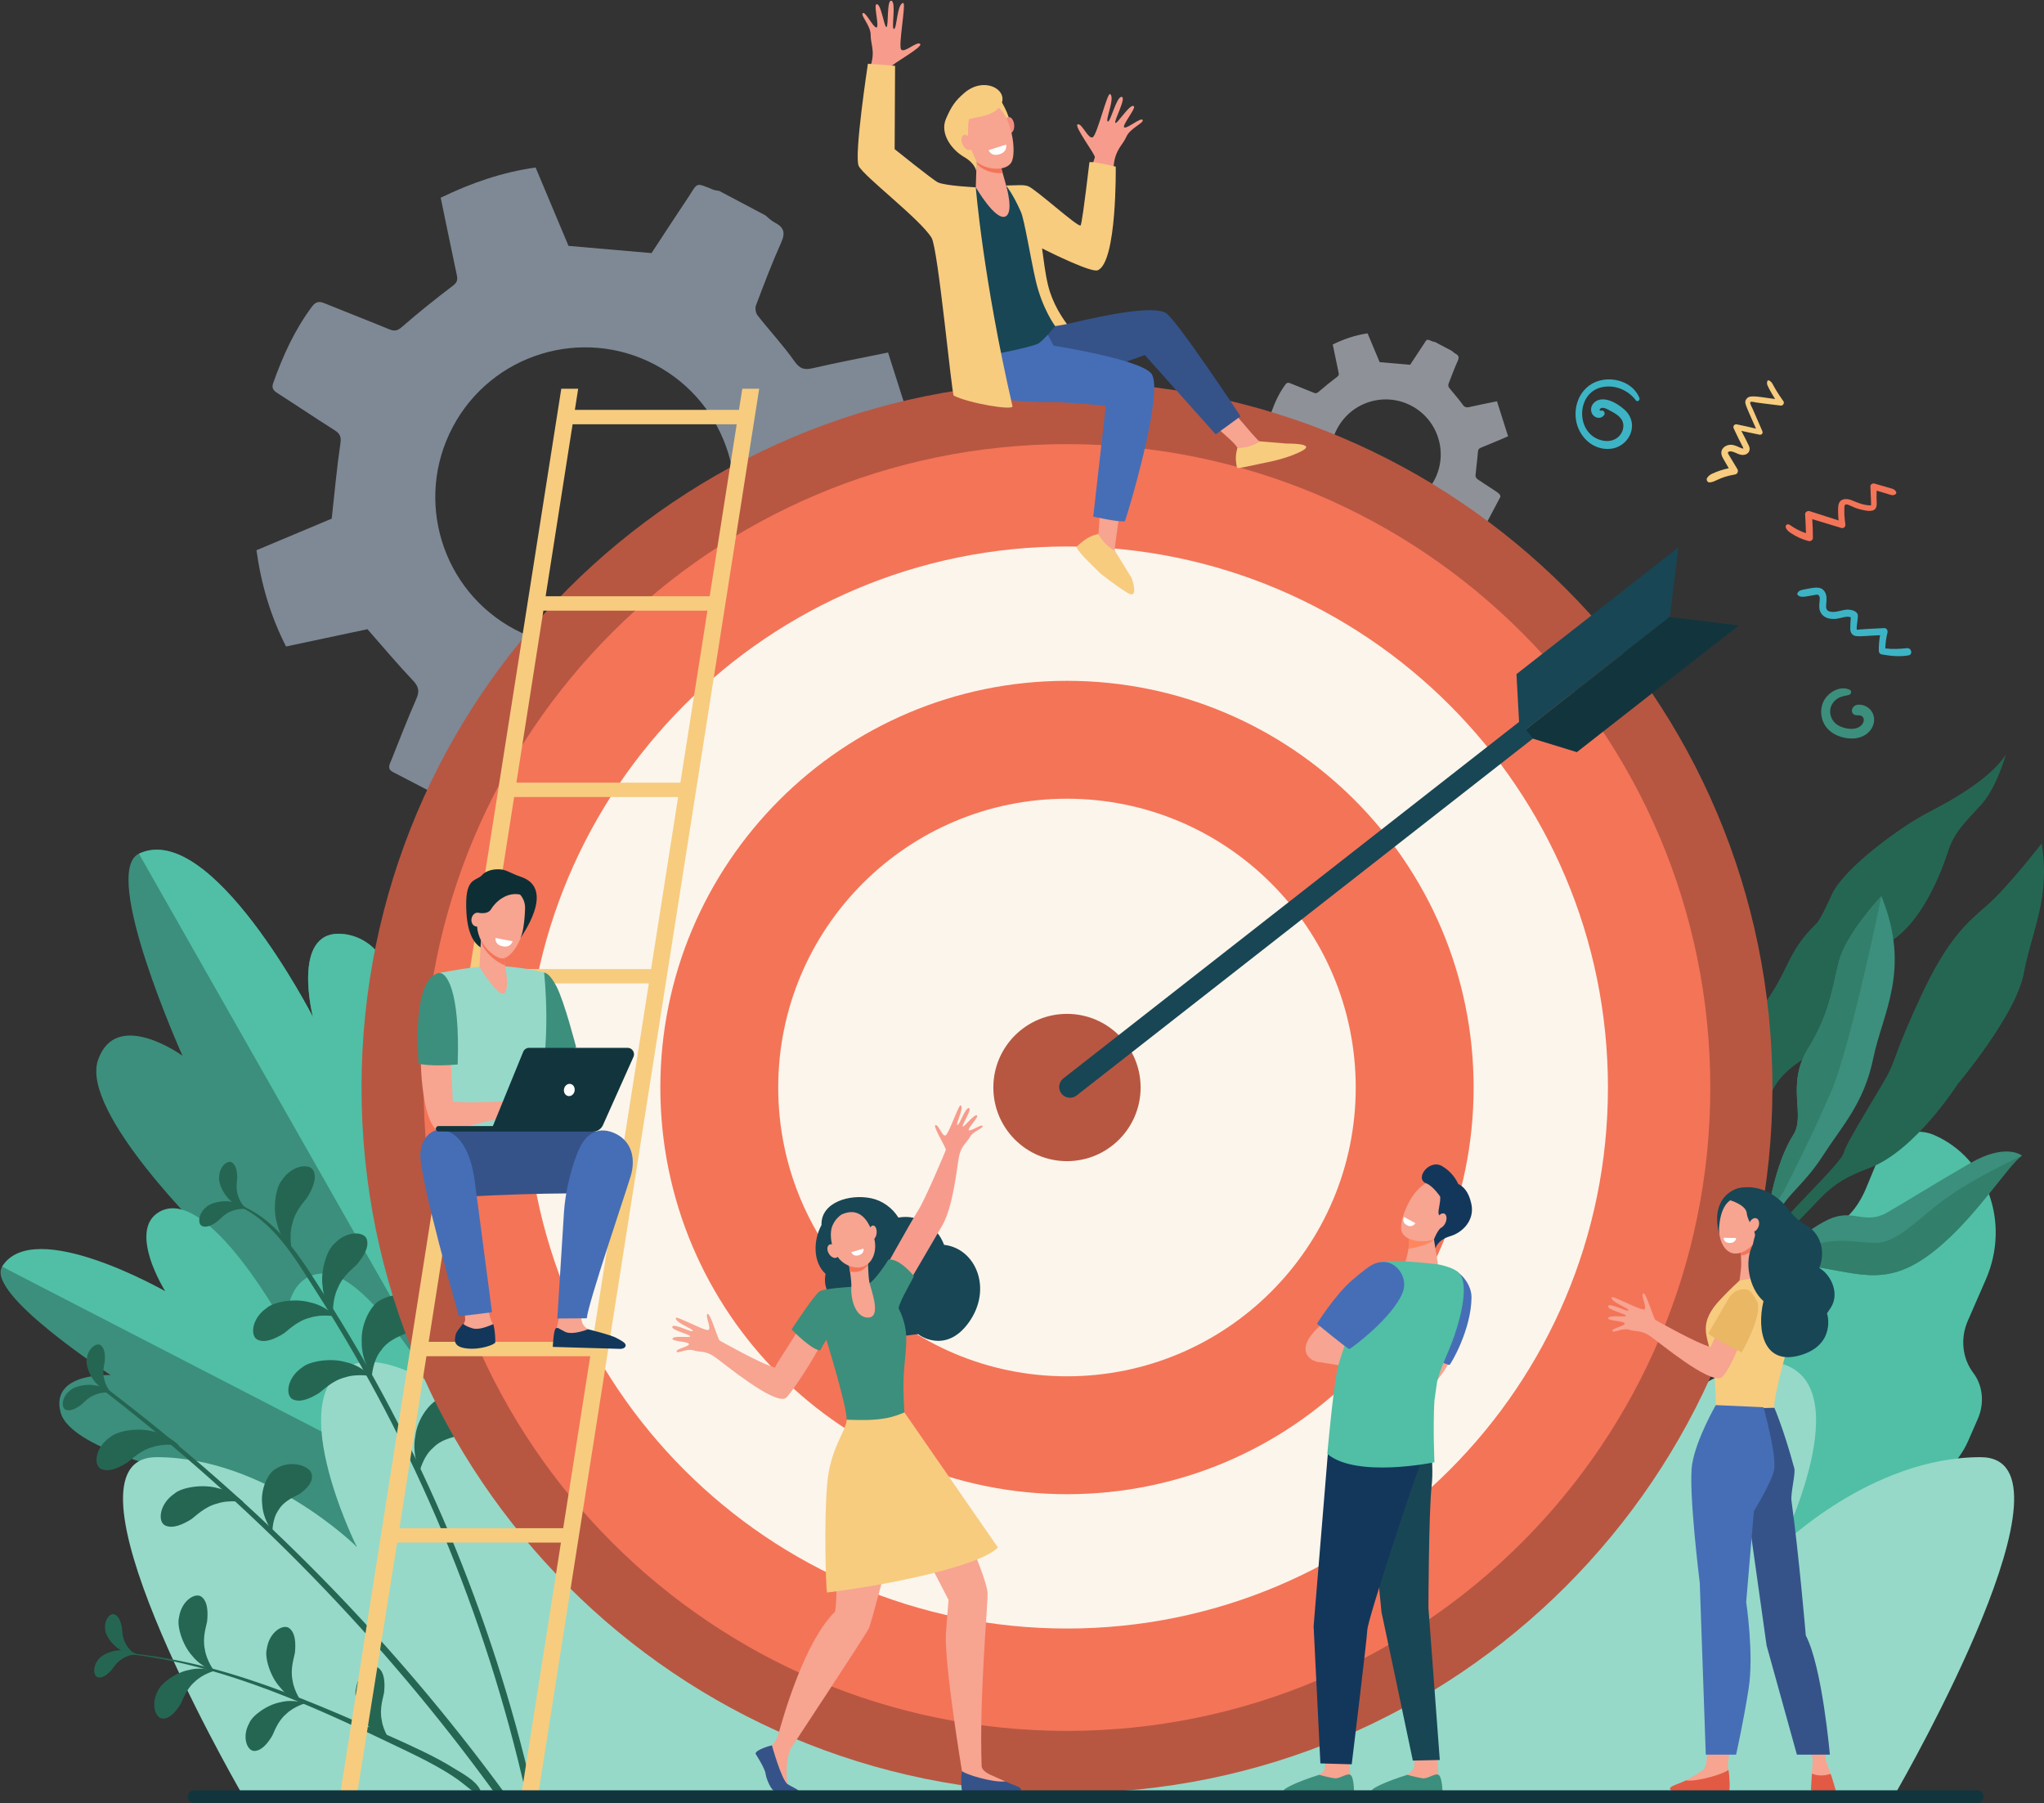 <?xml version="1.0" encoding="UTF-8"?>
<svg width="2027px" height="1788px" viewBox="0 0 2027 1788" version="1.1" xmlns="http://www.w3.org/2000/svg" xmlns:xlink="http://www.w3.org/1999/xlink">
    <rect x="0" y="0" width="2027" height="1788" fill="#333333" stroke="none"/>
    <title>goals</title>
    <g id="code-of-conduct" stroke="none" stroke-width="1" fill="none" fill-rule="evenodd">
        <g id="goals">
            <path d="M711.53,562.441 C673.165,634.955 583.28,662.637 510.767,624.272 C438.254,585.906 410.571,496.022 448.937,423.509 C487.302,350.996 577.187,323.313 649.699,361.678 L649.7,361.678 C722.213,400.043 749.896,489.928 711.53,562.441 Z M873.248,589.703 C858.079,579.613 842.548,570.055 827.59,559.668 C824.858,557.772 822.425,552.884 822.707,549.623 C824.523,528.599 827.549,507.677 829.222,486.645 C829.709,480.524 831.073,477.31 836.929,474.975 C857.548,466.753 877.946,457.975 898.418,449.384 C901.738,447.991 905.01,446.481 910.73,443.95 C900.717,412.509 890.813,381.419 880.662,349.548 C854.27,354.971 830.198,359.512 806.354,365.035 C797.946,366.982 793.35,366.037 787.877,358.266 C776.693,342.386 763.3,328.075 751.269,312.763 C749.424,310.415 748.607,305.657 749.651,302.898 C757.625,281.835 765.577,260.721 774.811,240.196 C779.243,230.347 776.965,225.079 768.134,220.57 C764.74,218.837 761.971,215.879 758.917,213.479 C743.678,205.416 728.438,197.353 713.198,189.29 C711.287,188.923 709.256,188.854 707.483,188.144 C688.904,180.689 692.476,180.819 682.058,196.354 C669.365,215.282 656.991,234.423 646.129,250.959 C617.729,248.497 591.187,246.195 563.774,243.819 C553.236,218.717 542.224,192.486 531.14,166.085 C497.74,170.807 467.086,181.538 437.04,196.04 C442.425,221.99 447.611,247.305 452.983,272.58 C453.947,277.116 453.688,279.867 449.258,283.227 C431.917,296.378 414.887,309.996 398.494,324.304 C393.768,328.428 390.711,328.468 385.591,326.355 C364.455,317.634 343.117,309.404 321.943,300.769 C316.684,298.623 313.289,298.807 309.438,303.962 C292.169,327.091 280.461,352.914 270.897,379.906 C269.004,385.248 271.584,387.54 275.627,390.129 C294.331,402.107 312.744,414.54 331.528,426.388 C336.941,429.802 338.606,432.761 337.577,439.732 C334.017,463.819 331.86,488.112 328.953,514.277 C306.136,523.856 280.245,534.725 254.362,545.591 C259.034,579.627 268.379,611.098 283.674,641.055 C311.96,635.043 339.479,629.194 364.404,623.897 C380.091,641.736 394.243,658.696 409.438,674.666 C415.179,680.7 416.222,685.273 412.938,692.8 C404.191,712.845 396.225,733.234 388.152,753.567 C386.557,757.585 383.394,762.272 389.672,765.533 C415.209,778.796 440.732,792.087 466.274,805.343 C471.703,808.16 475.104,806.317 478.344,801.2 C490.398,782.159 503.291,763.639 515.017,744.404 C519.541,736.983 524.459,736.667 532.135,737.647 C551.093,740.068 570.201,742.119 589.279,742.425 C597.502,742.558 600.529,744.68 603.354,751.973 C612.428,775.406 622.424,798.482 631.862,821.211 C652.239,821.068 707.628,803.304 727.548,790.738 C722.142,765.767 716.936,740.457 711.026,715.313 C709.547,709.023 711.399,706.303 716.193,702.479 C731.66,690.142 746.253,676.714 761.599,664.216 C764.18,662.114 769.444,660.929 772.414,662.068 C791.284,669.309 809.904,677.21 828.516,685.108 C838.921,689.524 843.104,691.345 847.068,688.649 L889.99,607.524 C890.049,600.942 885.52,597.867 873.248,589.703 L873.248,589.703 Z" id="Fill-3" fill="#CAE1F9" opacity="0.5"></path>
            <path d="M1393.18,571.061 C1389.71,562.717 1386.04,554.246 1382.71,545.644 C1381.67,542.967 1380.56,542.188 1377.54,542.139 C1370.54,542.028 1363.53,541.274 1356.57,540.386 C1355.88,540.298 1355.25,540.238 1354.67,540.238 C1352.88,540.238 1351.54,540.808 1350.28,542.866 C1345.98,549.927 1341.25,556.725 1336.82,563.715 C1336.01,564.998 1335.17,565.72 1334.08,565.72 C1333.58,565.72 1333.02,565.564 1332.39,565.236 C1323.01,560.37 1313.65,555.491 1304.27,550.622 C1301.97,549.425 1303.13,547.705 1303.71,546.229 C1306.68,538.766 1309.6,531.281 1312.81,523.923 C1314.02,521.16 1313.63,519.481 1311.53,517.266 C1305.95,511.404 1300.75,505.178 1294.99,498.629 C1285.85,500.574 1275.74,502.721 1265.36,504.928 C1259.75,493.931 1256.32,482.378 1254.6,469.884 C1264.1,465.896 1273.61,461.906 1281.98,458.39 C1283.05,448.784 1283.84,439.867 1285.15,431.025 C1285.53,428.466 1284.91,427.38 1282.93,426.126 C1276.03,421.777 1269.27,417.214 1262.41,412.816 C1260.92,411.866 1259.98,411.025 1260.67,409.064 C1264.18,399.155 1268.48,389.676 1274.82,381.185 C1275.7,380.01 1276.51,379.539 1277.46,379.539 C1278.04,379.539 1278.68,379.715 1279.41,380.013 C1287.18,383.183 1295.01,386.204 1302.77,389.406 C1303.55,389.727 1304.2,389.913 1304.81,389.913 C1305.69,389.913 1306.49,389.54 1307.51,388.653 C1313.53,383.401 1319.78,378.402 1326.14,373.574 C1327.77,372.341 1327.86,371.331 1327.51,369.665 C1325.54,360.388 1323.64,351.095 1321.66,341.569 C1332.69,336.246 1343.94,332.307 1356.2,330.573 C1360.27,340.265 1364.31,349.893 1368.18,359.108 C1378.24,359.98 1387.99,360.825 1398.41,361.729 C1402.4,355.659 1406.94,348.632 1411.6,341.684 C1413.87,338.299 1414.33,336.906 1415.76,336.906 C1416.74,336.906 1418.16,337.559 1420.93,338.67 C1421.59,338.931 1422.33,338.957 1423.03,339.091 C1428.63,342.051 1434.22,345.011 1439.82,347.971 C1440.94,348.851 1441.95,349.937 1443.2,350.574 C1446.44,352.229 1447.28,354.162 1445.65,357.779 C1442.26,365.312 1439.34,373.063 1436.41,380.795 C1436.03,381.808 1436.33,383.555 1437.01,384.417 C1441.42,390.037 1446.34,395.291 1450.45,401.12 C1451.89,403.167 1453.16,403.924 1454.91,403.923 C1455.6,403.923 1456.36,403.806 1457.23,403.605 C1465.98,401.578 1474.82,399.91 1484.51,397.919 C1488.23,409.619 1491.87,421.032 1495.54,432.574 C1493.44,433.502 1492.24,434.057 1491.02,434.568 C1483.51,437.722 1476.02,440.944 1468.45,443.962 C1466.3,444.819 1465.8,445.999 1465.62,448.246 C1465.01,455.967 1463.9,463.647 1463.23,471.365 C1463.13,472.561 1464.02,474.356 1465.02,475.052 C1470.52,478.865 1476.22,482.373 1481.78,486.077 C1486.29,489.074 1487.95,490.203 1487.93,492.619 L1472.17,522.399 C1471.71,522.716 1471.23,522.863 1470.68,522.863 C1469.5,522.863 1467.96,522.201 1465.36,521.1 C1458.53,518.2 1451.7,515.299 1444.77,512.641 C1444.48,512.53 1444.13,512.479 1443.75,512.479 C1442.72,512.479 1441.49,512.864 1440.8,513.43 C1435.17,518.017 1429.81,522.947 1424.13,527.476 C1422.37,528.879 1421.69,529.878 1422.24,532.187 C1424.4,541.417 1426.32,550.708 1428.3,559.875 C1420.99,564.487 1400.66,571.008 1393.18,571.061 M1374.27,396.032 C1354.72,396.032 1335.81,406.582 1326.03,425.069 L1326.03,425.07 C1311.94,451.688 1322.1,484.684 1348.72,498.767 C1356.85,503.069 1365.58,505.108 1374.18,505.108 C1393.73,505.108 1412.64,494.559 1422.42,476.07 C1436.5,449.451 1426.34,416.456 1399.72,402.373 C1391.59,398.071 1382.87,396.032 1374.27,396.032" id="Fill-4" fill="#EBF3FE" opacity="0.5"></path>
            <path d="M517.376,1518.06 C517.376,1518.06 232.437,1377.57 183.434,1304.29 C134.432,1231.01 206.465,1226.86 206.465,1226.86 C206.465,1226.86 79.31,1103.2 97.199,1051.13 C115.089,999.07 180.959,1046.82 180.959,1046.82 C180.959,1046.82 99.198,864.817 137.749,846.521 C209.555,812.442 310.288,1008.27 310.288,1008.27 C310.288,1008.27 288.64,923.2 338.086,925.96 C412.656,930.13 409.575,1122.56 409.575,1122.56 C409.575,1122.56 417.997,1048.78 462.942,1072.75 C543.583,1115.75 517.376,1518.06 517.376,1518.06" id="Fill-5" fill="#3C8F7C"></path>
            <path d="M479.167,1042.98 C444.071,1023.51 409.115,1080.43 409.115,1080.43 C409.115,1080.43 412.656,930.13 338.086,925.96 C288.64,923.2 310.288,1008.27 310.288,1008.27 C310.288,1008.27 209.555,812.442 137.749,846.521 L517.704,1514.94 C520.388,1468.26 548.694,1081.56 479.167,1042.98" id="Fill-6" fill="#50BFA5"></path>
            <path d="M510.012,1519.8 C510.012,1519.8 276.97,1548.75 216.63,1522.95 C156.291,1497.16 199.533,1465.3 199.533,1465.3 C199.533,1465.3 69.97,1439.83 59.974,1400.09 C49.978,1360.35 109.746,1363.52 109.746,1363.52 C109.746,1363.52 -14.488,1283.07 2.123,1255.99 C33.063,1205.56 175.465,1286.77 175.465,1286.77 C175.465,1286.77 127.396,1242.5 159.36,1224.14 C207.566,1196.44 283.838,1317.71 283.838,1317.71 C283.838,1317.71 279.101,1287.82 316.873,1284.51 C384.646,1278.56 510.012,1519.8 510.012,1519.8" id="Fill-7" fill="#3C8F7C"></path>
            <path d="M318.402,1262.79 C280.63,1266.1 283.838,1317.71 283.838,1317.71 C283.838,1317.71 206.188,1173.95 157.981,1201.65 C126.017,1220.02 163.834,1280.35 163.834,1280.35 C163.834,1280.35 33.063,1205.56 2.123,1255.99 L510.72,1518.51 C493.427,1488.31 381.707,1257.23 318.402,1262.79" id="Fill-8" fill="#50BFA5"></path>
            <path d="M1850.04,1179.46 L1862.56,1149.21 C1872.27,1126.96 1897.12,1116.34 1918.07,1125.48 C1970.85,1148.52 1993.79,1212.65 1969.32,1268.71 L1951.43,1309.71 C1943.59,1327.66 1946.32,1347.42 1956.89,1361.35 C1966.49,1374 1968.06,1391.59 1961.4,1406.84 L1951.96,1428.45 C1941.75,1451.85 1921.88,1469.17 1898.31,1476.32 C1884.53,1480.5 1872.35,1490.84 1865.92,1505.59 L1852.56,1536.19 C1837.79,1570.02 1800.01,1586.17 1768.16,1572.27 L1749.99,1564.34 C1718.15,1550.44 1704.3,1511.75 1719.07,1477.92 C1742.95,1437.47 1741.05,1407.28 1732.58,1386.8 C1720.14,1356.7 1720.29,1322.06 1733.75,1291.22 L1735.63,1286.9 C1749.84,1254.35 1777.27,1230.06 1809.94,1219.65 C1824.37,1215.06 1839.4,1203.84 1850.04,1179.46" id="Fill-9" fill="#50BFA5"></path>
            <path d="M1025.48,1777.02 C991.66,1733.17 806.167,1498.21 685.221,1459.06 C551.718,1415.84 677.544,1587.49 677.544,1587.49 C677.544,1587.49 440.713,1328.52 353.804,1351.87 C274.137,1373.27 353.804,1533.79 353.804,1533.79 C353.804,1533.79 264.076,1444.9 155.263,1444.9 C49.362,1444.9 229.249,1760.15 238.954,1777.02 L1025.48,1777.02" id="Fill-10" fill="#96D9C9"></path>
            <path d="M2024.63,836.397 C2024.63,836.397 1990.49,880.476 1970.38,897.775 C1950.28,915.07 1931.12,931.63 1905.49,986.66 C1879.86,1041.69 1880.6,1047.99 1873.79,1062.16 C1866.98,1076.33 1831.22,1131.83 1828.52,1142.9 C1825.81,1153.98 1767.42,1207.02 1749.35,1234 C1731.28,1260.98 1701.63,1298.63 1697.74,1320.4 L1703.02,1320.29 C1703.02,1320.29 1718.74,1271.07 1765.07,1228.41 C1811.39,1185.75 1808.68,1175.02 1853.96,1158.1 C1899.23,1141.18 1941.29,1075.13 1941.29,1075.13 C1941.29,1075.13 1999.36,1006.26 2006.95,965.21 C2014.54,924.15 2033.65,889.98 2024.63,836.397" id="Fill-11" fill="#256653"></path>
            <path d="M1989.19,748.151 C1989.19,748.151 1980.34,780.261 1965.4,797.087 C1950.47,813.914 1938.74,823.516 1931.99,843.909 C1925.25,864.303 1906.19,916.49 1870.94,935.94 C1835.68,955.38 1813.68,1033.09 1785.96,1051.7 C1758.24,1070.31 1751.37,1086.72 1745.98,1128.44 C1740.6,1170.16 1741.39,1229.89 1692.04,1296.15 L1689.03,1276.12 C1689.03,1276.12 1726.17,1220.8 1728.86,1183.98 C1731.54,1147.16 1724.62,1088.97 1737.71,1064.88 C1750.8,1040.79 1725.56,1029.62 1750.51,994.38 C1775.47,959.14 1772.08,944.09 1801.56,915.46 C1801.56,915.46 1804.15,914.4 1816.46,887.242 C1828.78,860.082 1886.81,818.545 1912.09,805.646 C1937.38,792.748 1974.5,771.283 1989.19,748.151" id="Fill-12" fill="#256653"></path>
            <path d="M1865.74,888.628 C1865.74,888.628 1830.34,926.09 1823.49,953.91 C1816.64,981.73 1814.38,1005.13 1792.69,1040.37 C1770.99,1075.6 1790.8,1105.67 1778.56,1125.06 C1766.33,1144.46 1759.95,1169.3 1755.77,1188.3 C1751.59,1207.29 1707.78,1263.18 1695.95,1293.89 C1684.13,1324.6 1689.79,1326.02 1689.79,1326.02 C1689.79,1326.02 1704.38,1285.24 1714.32,1272.95 C1724.27,1260.66 1755.83,1217.64 1764.9,1200.26 C1773.98,1182.89 1789.69,1174.04 1808.14,1145.33 C1826.59,1116.63 1848.6,1093.95 1857.71,1049.25 C1866.83,1004.55 1895.61,961.83 1865.74,888.628" id="Fill-13" fill="#3C8F7C"></path>
            <path d="M1713.37,1300.85 C1713.37,1300.85 1737.98,1248.57 1789.05,1254.66 C1840.12,1260.74 1867.08,1277.39 1911.6,1245.37 C1956.13,1213.35 1991.39,1154.32 2005.19,1145.95 C2005.19,1145.95 1989.63,1132.74 1953.85,1153.38 C1918.08,1174.02 1892.6,1190.06 1871.87,1202.1 C1851.13,1214.14 1839.75,1200.49 1819.33,1206.86 C1802.23,1212.2 1776.82,1233.21 1765.14,1244.6 C1761.35,1248.3 1757.12,1251.52 1752.51,1254.13 C1748.32,1256.52 1743.3,1259.46 1740,1261.72 C1733.39,1266.24 1709.48,1300.15 1709.48,1300.15 L1713.37,1300.85" id="Fill-14" fill="#3C8F7C"></path>
            <path d="M1698.08,1287.06 C1698.08,1287.06 1731.28,1223.85 1727.18,1188.19 C1723.08,1152.53 1691.95,1119.6 1698.24,1099.26 C1704.53,1078.92 1741.15,1028.51 1731.57,982.41 C1731.57,982.41 1715.62,1017.84 1706.48,1024.42 C1697.34,1031 1640.04,1052.78 1638.6,1098.81 C1637.15,1144.83 1682.93,1166.32 1691.79,1182.03 C1700.64,1197.73 1716.66,1201.44 1714.76,1210.08 C1712.86,1218.71 1708.7,1250.74 1696.2,1280.4 L1698.08,1287.06" id="Fill-15" fill="#3C8F7C"></path>
            <path d="M1727.74,1246.49 L1768.91,1181.21 C1768.91,1181.21 1796.67,1127.46 1816.14,1081.78 C1835.62,1036.1 1865.74,888.628 1865.74,888.628 C1865.74,888.628 1830.34,926.09 1823.49,953.91 C1816.64,981.73 1814.38,1005.13 1792.69,1040.37 C1770.99,1075.6 1790.8,1105.67 1778.56,1125.06 C1766.33,1144.46 1759.95,1169.3 1755.77,1188.3 C1751.59,1207.29 1707.78,1263.18 1695.95,1293.89 C1689.47,1310.71 1688.25,1318.73 1688.46,1322.56 C1690.96,1293.88 1727.74,1246.49 1727.74,1246.49" id="Fill-16" fill="#327F6B"></path>
            <path d="M1859.01,1232.43 C1836,1231.7 1816.68,1225.63 1786.06,1238.99 C1755.43,1252.35 1735.25,1269.54 1735.25,1269.54 C1735.25,1269.54 1718.64,1287.78 1711.21,1297.71 C1710.12,1299.24 1709.48,1300.15 1709.48,1300.15 L1713.37,1300.85 C1713.37,1300.85 1737.98,1248.57 1789.05,1254.66 C1840.12,1260.74 1867.08,1277.39 1911.6,1245.37 C1956.13,1213.35 1991.39,1154.32 2005.19,1145.95 C2005.19,1145.95 1961,1166.35 1931.89,1186.74 C1902.78,1207.12 1882.03,1233.15 1859.01,1232.43" id="Fill-17" fill="#327F6B"></path>
            <path d="M1706.48,1024.42 C1697.34,1031 1640.04,1052.78 1638.6,1098.81 C1637.15,1144.83 1682.93,1166.32 1691.79,1182.03 C1700.64,1197.73 1716.66,1201.44 1714.76,1210.08 C1712.86,1218.71 1708.7,1250.74 1696.2,1280.4 L1697.02,1283.31 C1702.42,1271.85 1710.3,1254.33 1714.72,1240.67 C1721.9,1218.47 1720.41,1208.25 1717.4,1188.21 C1714.39,1168.18 1677.86,1120.31 1671.09,1098.03 C1664.33,1075.75 1705.14,1050.64 1716.19,1036.5 C1727.24,1022.36 1731.57,982.41 1731.57,982.41 C1731.57,982.41 1715.62,1017.84 1706.48,1024.42" id="Fill-18" fill="#327F6B"></path>
            <path d="M1093.89,1777.02 C1127.71,1733.17 1313.2,1498.21 1434.15,1459.06 C1567.65,1415.84 1441.82,1587.49 1441.82,1587.49 C1441.82,1587.49 1678.66,1328.52 1765.56,1351.87 C1845.23,1373.27 1765.56,1533.79 1765.56,1533.79 C1765.56,1533.79 1855.29,1444.9 1964.11,1444.9 C2070.01,1444.9 1890.12,1760.15 1880.42,1777.02 L1093.89,1777.02" id="Fill-19" fill="#96D9C9"></path>
            <path d="M498.754,1775.68 C390.625,1628.64 259.168,1492.73 102.857,1374.55 C101.297,1373.37 99.191,1376.09 100.762,1377.29 C249.011,1491.25 380.168,1625.82 490.533,1777.88 L498.754,1775.68" id="Fill-20" fill="#256653"></path>
            <path d="M190.086,1506.18 C193.699,1503.62 203.063,1493.89 215.559,1490.85 C227.39,1486.85 242.353,1489.53 241.836,1489.86 C242.147,1490.57 231.981,1479.01 216.108,1475.66 C200.86,1471.2 179.904,1474.94 173.056,1480.99 C157.514,1491.51 156.27,1509.38 163.973,1512.69 C171.627,1516.22 181.853,1511.35 190.086,1506.18" id="Fill-21" fill="#256653"></path>
            <path d="M126.423,1450.09 C130.037,1447.53 139.401,1437.81 151.896,1434.76 C163.728,1430.76 178.69,1433.44 178.174,1433.77 C178.484,1434.48 168.319,1422.93 152.446,1419.57 C137.197,1415.12 116.242,1418.86 109.394,1424.91 C93.851,1435.42 92.607,1453.29 100.31,1456.61 C107.965,1460.13 118.191,1455.27 126.423,1450.09" id="Fill-22" fill="#256653"></path>
            <path d="M297.237,1481.27 C293.851,1483.38 281.803,1487.62 276.267,1497.25 C269.845,1505.92 269.937,1519.97 270.382,1519.66 C271.082,1520.21 260.679,1506.77 260.03,1491.65 C258.105,1476.64 265.932,1459.95 273.616,1456.42 C287.647,1447.14 306.854,1453.2 308.957,1461.21 C311.294,1469.26 304.245,1476.19 297.237,1481.27" id="Fill-23" fill="#256653"></path>
            <path d="M313.716,1280.83 C410.479,1431.96 481.1,1599.84 521.478,1778.19 L528.111,1776.41 C487.902,1601.79 417.754,1434.21 321.152,1283.25 C298.701,1248.17 274.458,1206.54 232.421,1192.86 C231.61,1192.59 231.303,1193.83 232.076,1194.12 C270.471,1208.59 292.71,1248.03 313.716,1280.83" id="Fill-24" fill="#256653"></path>
            <path d="M304.873,1187.11 C302.382,1190.78 292.847,1200.33 290.045,1212.88 C286.282,1224.79 289.253,1239.7 289.573,1239.18 C290.292,1239.47 278.54,1229.54 274.868,1213.73 C270.115,1198.58 273.442,1177.55 279.354,1170.58 C289.564,1154.84 307.404,1153.24 310.868,1160.88 C314.545,1168.46 309.882,1178.78 304.873,1187.11" id="Fill-25" fill="#256653"></path>
            <path d="M281.724,1322.01 C285.336,1319.45 294.701,1309.72 307.196,1306.67 C319.028,1302.68 333.99,1305.36 333.474,1305.68 C333.785,1306.4 323.619,1294.84 307.746,1291.48 C292.498,1287.03 271.542,1290.77 264.694,1296.82 C249.151,1307.34 247.908,1325.21 255.61,1328.52 C263.266,1332.05 273.491,1327.18 281.724,1322.01" id="Fill-26" fill="#256653"></path>
            <path d="M316.658,1381.13 C320.271,1378.57 329.636,1368.84 342.131,1365.8 C353.962,1361.8 368.924,1364.48 368.409,1364.81 C368.719,1365.52 358.553,1353.97 342.68,1350.61 C327.432,1346.15 306.477,1349.89 299.628,1355.94 C284.086,1366.46 282.842,1384.33 290.545,1387.64 C298.2,1391.17 308.425,1386.3 316.658,1381.13" id="Fill-27" fill="#256653"></path>
            <path d="M353.753,1254.01 C350.715,1257.24 339.793,1265.17 335.048,1277.12 C329.455,1288.29 330.039,1303.48 330.436,1303.01 C331.099,1303.42 321.061,1291.75 319.926,1275.57 C317.623,1259.85 324.223,1239.61 331.159,1233.67 C343.725,1219.73 361.593,1220.96 363.81,1229.05 C366.245,1237.12 360.013,1246.57 353.753,1254.01" id="Fill-28" fill="#256653"></path>
            <path d="M405.124,1321.06 C400.8,1323.35 385.697,1327.51 378.101,1338.81 C369.502,1348.87 368.41,1366.07 368.981,1365.72 C369.791,1366.46 358.216,1349.13 358.716,1330.58 C357.646,1312.05 368.651,1292.3 378.353,1288.64 C396.314,1278.48 419.292,1287.54 421.178,1297.52 C423.349,1307.57 414.132,1315.45 405.124,1321.06" id="Fill-29" fill="#256653"></path>
            <path d="M459.191,1422.61 C454.543,1424.14 438.956,1425.7 429.567,1435.57 C419.4,1444.04 415.431,1460.81 416.053,1460.56 C416.726,1461.42 408.231,1442.39 411.844,1424.19 C413.906,1405.74 428.075,1388.13 438.254,1386.15 C457.667,1379.16 478.794,1391.96 478.976,1402.11 C479.425,1412.38 469.015,1418.59 459.191,1422.61" id="Fill-30" fill="#256653"></path>
            <path d="M215.906,1210.89 C217.932,1209.22 223.046,1203.05 230.304,1200.71 C237.128,1197.82 246.096,1198.75 245.806,1198.97 C246.021,1199.38 239.501,1192.99 229.964,1191.69 C220.75,1189.73 208.517,1192.86 204.73,1196.73 C195.996,1203.64 196.042,1214.26 200.744,1215.88 C205.426,1217.64 211.263,1214.31 215.906,1210.89" id="Fill-31" fill="#256653"></path>
            <path d="M235.306,1167.74 C235.216,1170.36 233.459,1178.17 236.029,1185.36 C237.913,1192.52 244.123,1199.06 244.118,1198.69 C244.572,1198.62 235.531,1197.35 228.685,1190.59 C221.501,1184.49 216.513,1172.89 217.271,1167.53 C217.407,1156.39 225.849,1149.94 230.005,1152.68 C234.25,1155.32 235.18,1161.97 235.306,1167.74" id="Fill-32" fill="#256653"></path>
            <path d="M80.577,1392.96 C82.602,1391.29 87.716,1385.13 94.975,1382.78 C101.799,1379.9 110.767,1380.83 110.476,1381.04 C110.691,1381.45 104.172,1375.06 94.635,1373.77 C85.42,1371.8 73.188,1374.93 69.4,1378.81 C60.667,1385.71 60.713,1396.34 65.414,1397.96 C70.097,1399.71 75.933,1396.38 80.577,1392.96" id="Fill-33" fill="#256653"></path>
            <path d="M103.979,1349.44 C103.675,1352.05 101.284,1359.69 103.257,1367.06 C104.547,1374.35 110.202,1381.38 110.226,1381.01 C110.685,1380.97 101.778,1378.97 95.509,1371.67 C88.849,1365.01 84.827,1353.04 86.023,1347.75 C87.07,1336.67 96.012,1330.93 99.93,1334 C103.945,1336.98 104.326,1343.68 103.979,1349.44" id="Fill-34" fill="#256653"></path>
            <path d="M124.798,1639.77 C223.604,1650.6 315.626,1694.21 404.213,1736.74 C463.951,1765.42 460.938,1773.59 473.107,1777.86 C475.078,1778.56 477.049,1776.41 476.09,1774.52 C471.408,1765.24 459.136,1758.97 450.596,1753.64 C440.656,1747.43 430.271,1741.94 419.733,1736.83 C397.185,1725.88 374.049,1716.03 351.064,1706.04 C304.306,1685.73 256.79,1666.62 207.391,1653.68 C180.311,1646.59 152.753,1641.48 124.863,1638.96 C124.344,1638.92 124.283,1639.71 124.798,1639.77" id="Fill-35" fill="#256653"></path>
            <path d="M205.392,1607.85 C204.749,1611.9 200.526,1623.67 203.131,1635.3 C204.675,1646.77 213.046,1658.09 213.108,1657.52 C213.827,1657.49 200.058,1653.8 190.745,1642 C180.781,1631.17 175.275,1612.24 177.481,1604.06 C179.827,1586.84 194.15,1578.46 200.066,1583.5 C206.14,1588.4 206.302,1598.89 205.392,1607.85" id="Fill-36" fill="#256653"></path>
            <path d="M292.437,1639.02 C291.794,1643.07 287.571,1654.84 290.175,1666.47 C291.72,1677.93 300.091,1689.25 300.153,1688.69 C300.872,1688.66 287.103,1684.96 277.79,1673.17 C267.826,1662.34 262.319,1643.4 264.526,1635.23 C266.872,1618 281.194,1609.63 287.11,1614.66 C293.185,1619.57 293.347,1630.06 292.437,1639.02" id="Fill-37" fill="#256653"></path>
            <path d="M380.882,1678.44 C380.239,1682.49 376.016,1694.26 378.621,1705.89 C380.165,1717.36 388.537,1728.68 388.598,1728.11 C389.317,1728.08 375.547,1724.39 366.235,1712.59 C356.271,1701.76 350.765,1682.83 352.972,1674.65 C355.317,1657.43 369.64,1649.05 375.556,1654.08 C381.63,1658.99 381.792,1669.48 380.882,1678.44" id="Fill-38" fill="#256653"></path>
            <path d="M179.406,1689.18 C181.195,1685.83 184.652,1674.8 193.06,1667.69 C200.597,1660.1 213.084,1656.43 212.815,1656.88 C213.326,1657.31 201.118,1652.34 187.671,1655.84 C174.285,1658.26 159.66,1669.14 156.725,1676.39 C148.839,1690.39 154.72,1704.56 161.889,1704.15 C169.103,1703.93 175.077,1696.29 179.406,1689.18" id="Fill-39" fill="#256653"></path>
            <path d="M269.947,1721.22 C271.735,1717.88 275.192,1706.85 283.601,1699.73 C291.137,1692.15 303.625,1688.48 303.356,1688.93 C303.867,1689.35 291.659,1684.39 278.212,1687.88 C264.826,1690.3 250.2,1701.18 247.266,1708.44 C239.38,1722.44 245.26,1736.61 252.429,1736.2 C259.643,1735.97 265.617,1728.34 269.947,1721.22" id="Fill-40" fill="#256653"></path>
            <path d="M110.453,1656.19 C112.018,1654.32 115.646,1647.85 121.865,1644.5 C127.6,1640.73 135.927,1640.07 135.698,1640.32 C135.962,1640.66 128.952,1635.93 120.047,1636.34 C111.322,1636.1 100.7,1641 97.899,1645.16 C91.098,1652.91 92.918,1662.59 97.474,1663.28 C102.034,1664.09 106.794,1660.08 110.453,1656.19" id="Fill-41" fill="#256653"></path>
            <path d="M120.901,1613.62 C121.26,1616.03 120.967,1623.44 124.511,1629.55 C127.427,1635.77 134.18,1640.68 134.114,1640.35 C134.515,1640.2 126.066,1640.57 118.696,1635.55 C111.13,1631.2 104.642,1621.47 104.435,1616.45 C102.694,1606.29 109.306,1599 113.55,1600.79 C117.86,1602.48 119.821,1608.39 120.901,1613.62" id="Fill-42" fill="#256653"></path>
            <path d="M1757.69,1078.35 C1757.69,1464.72 1444.47,1777.93 1058.1,1777.93 C671.735,1777.93 358.52,1464.72 358.52,1078.35 C358.52,691.978 671.735,378.763 1058.1,378.763 C1444.47,378.763 1757.69,691.978 1757.69,1078.35" id="Fill-43" fill="#B75742"></path>
            <path d="M1696.07,1078.35 C1696.07,1430.68 1410.44,1716.31 1058.1,1716.31 C705.767,1716.31 420.142,1430.68 420.142,1078.35 C420.142,726.01 705.767,440.384 1058.1,440.384 C1410.44,440.384 1696.07,726.01 1696.07,1078.35" id="Fill-44" fill="#F47458"></path>
            <path d="M1594.57,1078.35 C1594.57,1374.63 1354.39,1614.82 1058.1,1614.82 C761.821,1614.82 521.636,1374.63 521.636,1078.35 C521.636,782.063 761.821,541.878 1058.1,541.878 C1354.39,541.878 1594.57,782.063 1594.57,1078.35" id="Fill-45" fill="#FCF5EB"></path>
            <path d="M1461.36,1078.35 C1461.36,1301.06 1280.82,1481.61 1058.1,1481.61 C835.392,1481.61 654.847,1301.06 654.847,1078.35 C654.847,855.634 835.392,675.089 1058.1,675.089 C1280.82,675.089 1461.36,855.634 1461.36,1078.35" id="Fill-46" fill="#F47458"></path>
            <path d="M1344.46,1078.35 C1344.46,1236.5 1216.26,1364.71 1058.1,1364.71 C899.953,1364.71 771.746,1236.5 771.746,1078.35 C771.746,920.2 899.953,791.989 1058.1,791.989 C1216.26,791.989 1344.46,920.2 1344.46,1078.35" id="Fill-47" fill="#FCF5EB"></path>
            <path d="M1131.13,1078.35 C1131.13,1118.68 1098.43,1151.37 1058.1,1151.37 C1017.78,1151.37 985.08,1118.68 985.08,1078.35 C985.08,1038.02 1017.78,1005.33 1058.1,1005.33 C1098.43,1005.33 1131.13,1038.02 1131.13,1078.35" id="Fill-48" fill="#B75742"></path>
            <polyline id="Fill-49" fill="#184655" points="1506.44 715.889 1503.85 668.447 1664.45 542.83 1656.06 611.523 1498.67 734.628 1506.44 715.889"></polyline>
            <polyline id="Fill-50" fill="#12353D" points="1518.32 731.865 1563.74 745.809 1724.34 620.192 1655.65 611.795 1498.25 734.9 1518.32 731.865"></polyline>
            <path d="M1052.63,1084.4 L1052.63,1084.4 C1056.28,1089.07 1063.02,1089.9 1067.69,1086.24 L1520.17,732.334 L1506.94,715.426 L1054.47,1069.34 C1049.8,1072.99 1048.97,1079.73 1052.63,1084.4" id="Fill-51" fill="#184655"></path>
            <path d="M1727.75,1215.8 C1727.75,1220.34 1729.45,1224.01 1731.54,1224.01 C1733.63,1224.01 1735.33,1220.34 1735.33,1215.8 C1735.33,1211.27 1733.63,1207.59 1731.54,1207.59 C1729.45,1207.59 1727.75,1211.27 1727.75,1215.8" id="Fill-52" fill="#F7A491"></path>
            <path d="M1692.08,1748.23 C1693.07,1741.16 1693.38,1730.3 1693.27,1717.77 L1718.03,1717.77 C1715.46,1735.52 1713.44,1749.33 1713.44,1749.33 L1714.06,1754.94 L1714.07,1771.5 L1659.91,1771.5 C1659.91,1771.5 1671.4,1766.35 1687.48,1756.17 C1688.67,1755.42 1691.41,1753.02 1692.08,1748.23" id="Fill-53" fill="#F7A491"></path>
            <path d="M1797.68,1744.07 L1790.48,1723.44 L1809.33,1723.44 C1810.31,1736.68 1810.67,1745.62 1810.67,1745.62 L1815.46,1759.18 L1820.33,1775.3 C1820.33,1775.3 1804.3,1779.43 1795.89,1774.79 L1796.82,1758.74 L1797.68,1744.07" id="Fill-54" fill="#F7A491"></path>
            <path d="M1699.91,1295.74 C1706.44,1286.8 1733.41,1260.92 1736.41,1260.97 C1745.14,1261.12 1773.81,1261.13 1779.41,1263.98 L1779.14,1313.25 C1778.23,1317.39 1758.44,1381.81 1759.59,1395.92 L1759.45,1396.05 C1742.86,1412.07 1716.7,1410.81 1701.53,1393.26 C1701.53,1393.26 1701.6,1373.72 1699.26,1355.89 C1695.6,1327.97 1683.67,1317.93 1699.91,1295.74" id="Fill-55" fill="#F7CC7F"></path>
            <path d="M1745.2,1233.23 C1745.2,1233.23 1744.44,1251.41 1746.07,1258.3 C1747.71,1265.2 1749.88,1265.72 1735.87,1267.81 C1730.36,1268.64 1725.05,1269.87 1725.05,1269.87 C1725.05,1269.87 1726.49,1259.74 1726.71,1255.47 C1727.06,1248.44 1725.09,1226.71 1725.09,1226.71 L1745.2,1233.23" id="Fill-56" fill="#F7A491"></path>
            <path d="M1734.52,1242.28 C1731.64,1243.84 1728.94,1244.76 1726.46,1245.14 C1725.98,1236.56 1725.09,1226.71 1725.09,1226.71 L1744.27,1232.93 C1742.04,1236.65 1738.88,1239.92 1734.52,1242.28" id="Fill-57" fill="#F47458"></path>
            <path d="M1796.83,1758.68 C1804.22,1761.97 1812.19,1759.99 1815.39,1758.93 L1816.46,1761.8 L1820.53,1775.4 C1820.53,1775.4 1804.3,1779.43 1795.89,1774.79 L1796.83,1758.68" id="Fill-58" fill="#E25A44"></path>
            <path d="M1714.63,1775.62 L1658.32,1775.62 C1656.24,1775.43 1655.73,1773.72 1656.45,1772.68 C1657.94,1770.52 1664.51,1768.93 1671.89,1765.49 C1684.84,1766.85 1712.02,1757.91 1714.07,1754.91 C1715.25,1760.92 1715.79,1775.36 1714.63,1775.62" id="Fill-59" fill="#E25A44"></path>
            <path d="M1718.9,1396.86 L1751.9,1631.63 L1781.95,1739.87 L1814.65,1739.87 C1814.65,1739.87 1807.06,1652.66 1790.8,1621.77 C1790.8,1621.77 1783.69,1538.98 1776.59,1488.35 C1775.53,1480.78 1780.78,1461.14 1779.41,1456.06 C1768.87,1417.04 1759.59,1395.92 1759.59,1395.92 L1718.9,1396.86" id="Fill-60" fill="#355389"></path>
            <path d="M1739.3,1498.37 L1731.66,1588.55 C1731.66,1588.55 1739.47,1640.09 1734.11,1674.29 C1728.75,1708.49 1721.65,1739.87 1721.65,1739.87 L1691.6,1739.87 L1685.63,1569.57 C1685.63,1569.57 1674.07,1477.03 1678.07,1451.93 C1682.07,1426.84 1701.53,1393.26 1701.53,1393.26 L1748.81,1395.42 C1748.81,1395.42 1761.63,1441.36 1759.46,1456.78 C1757.85,1468.23 1739.3,1498.37 1739.3,1498.37" id="Fill-61" fill="#466EB6"></path>
            <path d="M1785.78,1343.69 C1821.51,1332.97 1811.95,1301.47 1811.75,1302.67 C1811.85,1301.69 1815.22,1297.73 1816.88,1294.34 C1823.82,1280.21 1814.67,1263.21 1804.18,1257.32 C1811.14,1239.36 1804.23,1222.14 1791.14,1214.96 C1784.53,1211.33 1778.97,1206.18 1774.5,1200.22 C1764.59,1186.99 1746.56,1173.68 1724.88,1178.02 C1703.43,1183.51 1732.15,1195.94 1729.31,1216.57 C1727.87,1227.03 1732.01,1225.53 1738.47,1233.94 C1729.17,1250.29 1734.54,1277.73 1748.81,1290.18 C1741.82,1319.64 1749.32,1354.64 1785.78,1343.69" id="Fill-62" fill="#184655"></path>
            <path d="M1759.23,1199.7 C1763.46,1217.11 1740.61,1229.75 1722.52,1230.21 C1710.76,1230.51 1705.36,1229.3 1703.46,1216.91 C1700.38,1196.82 1708.65,1184.57 1720.25,1179.5 C1735.22,1172.95 1755.75,1185.34 1759.23,1199.7" id="Fill-63" fill="#184655"></path>
            <path d="M1732.67,1187.99 C1732.67,1187.99 1740.62,1190.66 1744.86,1198.69 C1749.1,1206.72 1746.99,1232.44 1729.35,1240.92 C1711.71,1249.4 1703.61,1230.14 1704.89,1215.93 C1706.17,1201.72 1711.28,1183.13 1732.67,1187.99" id="Fill-64" fill="#F7A491"></path>
            <path d="M1721.65,1227.57 L1709.13,1227.38 C1709.13,1227.38 1709.35,1232.22 1714.85,1232.47 C1721.56,1232.77 1721.65,1227.57 1721.65,1227.57" id="Fill-65" fill="#FFFFFF"></path>
            <path d="M1751.13,1218.15 C1753.74,1204.87 1752.71,1194.79 1743.27,1189.93 C1733.83,1185.07 1725.76,1180.25 1717.31,1188.99 L1715.4,1190.06 C1715.4,1190.06 1731.35,1194.47 1732.24,1202.94 C1733.13,1211.4 1741.6,1221.47 1740.3,1225.63 C1738.99,1229.79 1737.49,1238.08 1737.49,1238.08 L1740.98,1235.21 C1740.98,1235.21 1748.52,1231.44 1751.13,1218.15" id="Fill-66" fill="#184655"></path>
            <path d="M1734.69,1213.07 C1733.38,1216.74 1734.37,1220.42 1736.92,1221.3 C1739.46,1222.17 1742.59,1219.91 1743.91,1216.24 C1745.23,1212.57 1744.23,1208.88 1741.69,1208.01 C1739.14,1207.13 1736.01,1209.4 1734.69,1213.07" id="Fill-67" fill="#F7A491"></path>
            <path d="M396.111,1515.34 L422.871,1344.78 L585.327,1344.78 L558.517,1515.34 L396.111,1515.34 Z M730.583,420.685 L703.772,591.248 L541.09,591.248 L567.849,420.685 L730.583,420.685 Z M614.379,1159.96 L587.568,1330.52 L425.107,1330.52 L451.866,1159.96 L614.379,1159.96 Z M643.43,975.14 L616.619,1145.7 L454.103,1145.7 L480.862,975.14 L643.43,975.14 Z M512.094,776.066 L538.853,605.504 L701.532,605.504 L674.722,776.066 L512.094,776.066 Z M672.481,790.323 L645.671,960.88 L483.099,960.88 L509.857,790.323 L672.481,790.323 Z M393.875,1529.6 L556.276,1529.6 L517.518,1776.17 L534.271,1776.17 L752.871,385.476 L736.117,385.476 L732.824,406.429 L570.085,406.429 L573.373,385.476 L556.619,385.476 L337.808,1776.17 L354.561,1776.17 L393.875,1529.6 L393.875,1529.6 Z" id="Fill-68" fill="#F7CC7F"></path>
            <path d="M1085.74,155.993 C1085.57,156.617 1084.21,160.896 1082.14,167.27 L1103.86,171.651 C1104.09,168.097 1104.31,165.127 1104.57,162.974 C1106.35,147.908 1113.43,143.817 1117.07,135.451 C1120.72,127.085 1134.85,121.779 1133.1,118.942 C1131.36,116.105 1118.2,127.596 1115.04,126.365 C1111.87,125.134 1126.3,107.846 1124.56,105.542 C1121.37,101.298 1107.66,123.671 1106.05,121.823 C1104.44,119.976 1117.47,96.361 1112.25,96.063 C1107.04,95.766 1101.26,121.619 1098.52,120.481 C1095.78,119.343 1106.1,96.658 1100.85,93.273 C1098.05,91.465 1088.09,133.643 1083.66,136.076 C1079.22,138.508 1072.96,121.882 1068.73,123.292 C1064.49,124.704 1086.48,153.384 1085.74,155.993" id="Fill-69" fill="#F79C8D"></path>
            <path d="M883.516,66.33 C883.419,66.972 882.885,71.426 882.143,78.087 L860.548,73.12 C861.808,69.789 862.834,66.993 863.489,64.926 C868.073,50.463 863.313,43.818 863.446,34.694 C863.579,25.57 852.894,14.908 855.652,13.042 C858.41,11.177 865.663,27.074 869.05,27.257 C872.438,27.44 866.43,5.742 868.96,4.358 C873.62,1.81 876.88,27.846 879.109,26.826 C881.338,25.807 879.211,-1.079 884.084,0.801 C888.958,2.682 883.561,28.617 886.527,28.711 C889.493,28.805 889.443,3.88 895.62,2.962 C898.921,2.471 890.591,45 893.632,49.047 C896.673,53.094 909.23,40.526 912.5,43.559 C915.78,46.592 883.919,63.648 883.516,66.33" id="Fill-70" fill="#F79C8D"></path>
            <path d="M1106.46,165.22 C1106.46,165.22 1080.59,159.027 1080.34,161.105 C1074.9,206.626 1072.46,223.09 1071.54,223.563 C1068.4,225.176 1026.83,187.163 1019.42,184.587 C1015.87,183.354 1012.02,183.56 1008.32,183.669 C999.5,183.929 997.76,183.962 997.76,183.962 C997.51,183.978 997.44,183.983 997.44,183.983 L997.48,192.277 C1007.42,201.215 1030.16,336.599 1032.08,336.509 C1034.22,336.409 1079.17,347.721 1078.38,343.934 C1078.25,343.318 1047.9,318.486 1039.29,282.648 C1036.4,270.617 1034.98,257.662 1033.41,246.324 C1043.4,251.332 1082.41,270.529 1088.59,267.993 C1107.82,260.103 1106.46,165.22 1106.46,165.22" id="Fill-71" fill="#F7CC7F"></path>
            <path d="M1183.87,405.601 C1183.87,405.601 1225.7,438.36 1227.09,444.168 C1229.1,452.534 1267.4,441.536 1258.16,439.833 C1256.04,439.442 1249.24,437.717 1248.68,437.418 C1245.69,435.82 1208.47,390.977 1208.47,390.977 L1183.87,405.601" id="Fill-72" fill="#F7A491"></path>
            <path d="M1276.12,439.833 L1249.42,437.659 C1249.42,437.659 1241.79,443.976 1227.12,444.272 C1227.12,444.272 1224.77,450.972 1225.89,458.805 C1226.08,460.156 1226.31,464.239 1227.67,464.147 C1232.6,463.812 1245.75,460.541 1260.72,457.546 C1260.72,457.546 1280.85,453.284 1292.47,446.329 C1304.1,439.375 1276.12,439.833 1276.12,439.833" id="Fill-73" fill="#F7CC7F"></path>
            <path d="M996.49,323.426 C996.49,323.426 1027.11,328.572 1060.98,320.648 C1100.18,311.479 1143.51,303.002 1156.21,310.385 C1166.43,316.327 1230.26,412.77 1230.26,412.77 L1205.61,430.755 L1135.33,352.062 C1135.33,352.062 1045.67,385.144 1025.53,381.478 C979.67,373.127 979.02,336.501 996.49,323.426" id="Fill-74" fill="#355389"></path>
            <path d="M1092.24,470.305 C1092.24,470.305 1090.38,520.886 1089.22,529.452 C1088.07,537.979 1110.69,563.668 1107.8,554.733 C1107.13,552.678 1105.42,545.875 1105.42,545.24 C1105.41,541.85 1113.81,484.148 1113.81,484.148 L1092.24,470.305" id="Fill-75" fill="#F7A491"></path>
            <path d="M1122.26,573.16 L1105.56,546.006 C1105.56,546.006 1096.38,542.292 1089.14,529.525 C1089.14,529.525 1082.14,530.646 1075.77,535.348 C1074.67,536.159 1067.2,541.629 1067.72,542.891 C1069.63,547.536 1079.82,557.486 1090.96,568.353 C1090.96,568.353 1106.74,581.086 1118.39,588.011 C1130.03,594.935 1122.26,573.16 1122.26,573.16" id="Fill-76" fill="#F7CC7F"></path>
            <path d="M1141.88,370.58 C1131.17,356.299 1044.74,342.736 1044.74,342.736 L1020.64,296.415 L967.35,329.278 C967.35,329.278 972.68,371.685 976.68,383.015 C982,398.114 1017.82,398.883 1039.69,398.659 C1059.82,398.452 1096.58,402.555 1096.58,402.555 L1084.15,512.248 C1084.15,512.248 1108.59,517.81 1115.46,516.911 C1116.23,516.809 1155.2,388.344 1141.88,370.58" id="Fill-77" fill="#466EB6"></path>
            <path d="M997.73,184.058 L967.67,185.737 C967.67,185.737 966.98,185.948 966.77,185.987 C964.32,186.44 966.54,274.061 968.73,306.786 C970.91,339.512 975.34,353.26 975.34,353.26 C975.34,353.26 1016.12,346.02 1028.64,341.162 C1033.83,339.146 1046.4,323.431 1046.4,323.431 C1046.4,323.431 1033.56,306.167 1027.09,278.123 C1022.1,256.493 1015.95,218.152 1012.43,210.148 C1004.34,191.768 997.73,184.058 997.73,184.058" id="Fill-78" fill="#184655"></path>
            <path d="M968.52,159.19 L967.67,185.737 C967.67,185.737 987.13,219.273 997.12,214.6 C1005.51,210.678 998.07,185.168 998.07,185.168 C998.07,185.168 996.61,179.319 994.6,172.599 C993.19,167.904 992.02,162.817 992.11,159.085 C992.32,150.012 968.52,159.19 968.52,159.19" id="Fill-79" fill="#F7A491"></path>
            <path d="M992.11,159.085 C992.32,150.012 968.52,159.19 968.52,159.19 L968.44,161.784 C969.24,162.992 970.12,164.016 971.1,164.805 C977.49,170 986.75,172.338 994.27,171.476 C993.02,167.106 992.03,162.521 992.11,159.085" id="Fill-80" fill="#F47458"></path>
            <path d="M991.77,98.643 C991.77,98.643 1001.69,113.594 1002.43,126.176 C1003.17,138.759 1000.51,147.345 1000.51,147.345 L968.68,109.301 L991.77,98.643" id="Fill-81" fill="#F7CC7F"></path>
            <path d="M1005.73,123.602 C1006.18,128.007 1004.46,131.791 1001.9,132.052 C999.34,132.313 996.9,128.954 996.46,124.548 C996.01,120.142 997.72,116.358 1000.28,116.097 C1002.84,115.836 1005.28,119.196 1005.73,123.602" id="Fill-82" fill="#F48C7F"></path>
            <path d="M958.38,115.396 C957.65,115.24 957.73,151.866 968.34,160.486 C978.96,169.105 997.43,169.861 1002.83,161.18 C1008.8,151.577 1003.12,112.983 987.33,104.787 C971.54,96.59 958.38,115.396 958.38,115.396" id="Fill-83" fill="#F7A491"></path>
            <path d="M955.69,92.684 C947.59,99.79 943.66,104.98 938.18,117.614 C931.44,133.147 944.81,149.241 956.03,155.637 C967.25,162.032 968.18,169.765 968.18,169.765 L968.64,164.998 C968.87,163.254 968.8,161.84 968.5,160.614 C968.15,159.173 967.49,157.985 966.91,156.746 C965.95,154.705 962.88,147.711 961.69,145.865 C958.53,140.997 957.91,139.943 959.47,135.318 C960.67,131.756 959.28,123.905 961.13,118.035 L976.23,114.778 C976.23,114.778 985.68,112.506 990.45,107.002 C1004.15,91.196 977.07,73.572 955.69,92.684" id="Fill-84" fill="#F7CC7F"></path>
            <path d="M963.06,139.325 C964.92,143.345 964.53,147.479 962.2,148.561 C959.86,149.643 956.46,147.261 954.6,143.242 C952.74,139.222 953.13,135.087 955.46,134.006 C957.8,132.924 961.2,135.306 963.06,139.325" id="Fill-85" fill="#F7A491"></path>
            <path d="M967.67,185.737 C967.67,185.737 937.86,184.348 930.17,180.869 C925.51,178.76 887.203,147.896 887.203,147.896 L887.633,65.261 L860.695,63.212 C860.695,63.212 846.728,154.551 851.566,164.549 C856.562,174.874 912.63,217.379 923.84,235.824 C930.3,246.45 943.77,390.965 945.81,392.267 C960.32,399.816 1005.12,407.357 1004.06,402.777 C974.9,276.208 967.67,185.737 967.67,185.737" id="Fill-86" fill="#F7CC7F"></path>
            <path d="M980.39,148.863 L997.74,143.354 C997.74,143.354 999.43,150.072 991.87,152.715 C982.65,155.938 980.39,148.863 980.39,148.863" id="Fill-87" fill="#FFFFFF"></path>
            <path d="M1720.78,470.437 C1723.02,470.059 1724.14,467.107 1723,465.249 C1721.17,462.26 1719.38,459.24 1717.58,456.231 C1713.6,449.586 1713.24,449.448 1713.56,448.69 C1714.34,446.882 1717.74,447.707 1718.97,448.127 C1721.69,449.061 1724.19,450.689 1727.08,451.057 C1732.72,451.774 1736.83,447.462 1734.32,441.998 C1732.02,436.997 1729.43,432.088 1726.8,427.219 C1732.85,428.457 1738.87,429.868 1744.93,431.018 C1747.08,431.425 1748.55,429.511 1747.69,427.522 C1745.76,423.098 1740.07,409.998 1738.19,405.679 C1737.7,404.563 1734.82,399.625 1735.82,398.68 C1736.71,397.831 1740.86,398.981 1741.81,399.12 C1747.07,399.885 1748.94,400.082 1766.1,402.178 C1768.14,402.428 1769.85,399.634 1768.63,397.933 C1756.65,381.186 1758.74,379.661 1754.47,377.315 C1753.51,376.789 1752.6,377.438 1752.45,378.426 C1752.07,380.945 1752.16,381.574 1756.67,389.562 C1757.84,391.627 1759.06,393.662 1760.33,395.665 C1739.53,392.723 1734.36,391.484 1731.55,396.151 C1729.6,399.39 1730.54,400.271 1741.39,425.036 C1735.12,423.41 1728.78,422.172 1722.43,420.808 C1720.01,420.29 1718.24,422.569 1719.28,424.793 C1727.59,442.666 1728.54,442.793 1728.84,444.565 C1728.85,444.614 1729.94,444.864 1728.31,444.719 C1725.55,444.471 1720.46,440.453 1715.17,441.066 C1710.52,441.606 1706.09,445.409 1707.14,450.479 C1707.75,453.425 1708.85,454.468 1714.39,464.312 C1708.93,465.392 1703.62,467.118 1698.18,469.613 C1695.82,470.695 1694.41,471.71 1692.94,473.864 C1691.73,475.623 1693.23,478.469 1695.4,478.347 C1701.56,478 1704.24,473.228 1720.78,470.437" id="Fill-88" fill="#F7CC7F"></path>
            <path d="M1830.02,519.867 C1829.25,514.625 1828.87,509.607 1829.02,504.107 C1829.04,503.071 1828.86,501.139 1829.91,500.488 C1832.44,498.923 1836.21,503.262 1845.91,505.382 C1850.12,506.302 1858.75,508.574 1860.59,502.917 C1861.54,500.019 1860.92,496.357 1860.91,493.352 C1860.91,491.069 1860.99,488.788 1861.02,486.507 C1876.77,490.951 1875.87,491.874 1879.44,490.316 C1880.37,489.912 1880.85,488.496 1880.3,487.623 C1878.25,484.384 1878.67,485.309 1858.87,479.504 C1857.06,478.975 1854.84,480.228 1854.85,482.28 C1854.86,485.369 1855.67,499.361 1855.5,501.092 C1855.34,500.981 1854.58,501.124 1854.42,501.118 C1847.84,500.89 1842.31,498.509 1836.35,496.048 C1831.46,494.03 1824.82,493.993 1823.29,500.25 C1822.45,503.646 1822.8,510.653 1823.3,516.049 C1813.71,512.981 1804.14,509.841 1794.54,506.837 C1792.66,506.249 1789.96,507.643 1790.11,509.896 C1790.53,516.152 1790.75,522.405 1790.91,528.667 C1785.27,526.813 1779.94,524.083 1775.11,520.595 C1771.55,518.024 1767.02,523.013 1776.45,528.882 C1781.62,532.335 1787.29,534.855 1793.38,536.459 C1795.4,536.99 1797.82,535.704 1797.82,533.393 C1797.84,527.192 1797.58,520.979 1797.2,514.783 C1806.78,517.72 1816.41,520.561 1826,523.503 C1828.35,524.225 1830.37,522.193 1830.02,519.867" id="Fill-89" fill="#F47458"></path>
            <path d="M1863.2,645.498 C1863.24,647.406 1864.46,648.623 1866.26,648.948 C1875.06,650.537 1883.78,651.354 1892.63,649.846 C1897.23,649.062 1895.59,642.211 1891.09,642.698 C1884.03,643.461 1876.75,643.865 1869.63,642.95 C1869.8,637.658 1870.48,632.425 1871.78,627.303 C1872.28,625.357 1870.99,622.741 1868.71,622.804 C1863.02,622.962 1841.51,624.209 1841.32,624.441 C1841.34,624.4 1841.38,624.251 1841.31,623.868 C1840.89,621.578 1842.57,613.807 1842.4,610.255 C1842.2,606.269 1836.9,604.82 1833.69,604.512 C1827.18,603.886 1819.96,608.584 1813.62,606.056 C1807.52,603.625 1814.38,594.059 1809.46,586.581 C1805.67,580.818 1799.15,582.55 1788.87,584.534 C1786.34,585.02 1783.88,585.523 1782.61,588.008 C1782.3,588.621 1782.24,589.524 1782.81,590.054 C1785.91,592.932 1789.62,591.634 1799.02,590.08 C1800.22,589.881 1802.24,589.173 1803.31,590.057 C1806.86,593.003 1801.66,601.102 1805.86,607.932 C1809.14,613.252 1815.69,614.23 1821.25,613.559 C1825.61,613.034 1830.99,610.497 1835.41,612.069 C1835.17,615.854 1834.82,619.673 1834.87,623.45 C1834.92,627.577 1837.03,630.452 1841.19,630.794 C1845.78,631.172 1850.56,630.541 1855.15,630.331 C1858.24,630.189 1861.32,630.061 1864.41,629.893 C1863.53,635.034 1863.1,640.228 1863.2,645.498" id="Fill-90" fill="#3CB4C5"></path>
            <path d="M1609.82,405.205 C1585.22,385.029 1572.69,403.183 1579.77,411.559 C1582.8,415.146 1588.19,415.439 1590.91,411.377 C1592.15,409.517 1590.32,406.443 1588,407.168 C1586.08,407.768 1585.63,405.591 1587.67,404.749 C1590.41,403.614 1593.74,405.625 1596.1,406.875 C1601.61,409.794 1608.8,413.502 1609.74,420.413 C1611.13,430.725 1600.65,441.634 1585.11,435.622 C1562.7,426.949 1563.76,390.279 1587.53,384.19 C1600.47,380.878 1614.36,386.371 1622.3,397.008 C1623.85,399.087 1626.62,396.653 1625.78,394.569 C1619.44,378.777 1599.28,372.757 1583.99,378.109 C1568.31,383.599 1560.5,400.127 1562.84,416.104 C1565.3,432.859 1579.62,446.797 1597.1,445.008 C1616.27,443.046 1627.02,419.311 1609.82,405.205" id="Fill-91" fill="#3CB4C5"></path>
            <path d="M1852.1,701.356 C1848.09,698.551 1839.81,696.825 1837.11,702.29 C1835.86,704.828 1836.56,707.963 1839.51,708.931 C1842.4,709.878 1845.1,708.326 1847.33,710.999 C1849.24,713.291 1848.09,716.581 1846.34,718.635 C1841.02,724.898 1829.67,722.978 1823.32,719.501 C1813.22,713.98 1811.46,699.528 1822.35,692.611 C1825.76,690.448 1829.72,689.976 1833.57,689.078 C1835.69,688.582 1836.72,685.212 1834.47,684.077 C1825.82,679.708 1815.15,685.314 1810.03,692.669 C1804.65,700.388 1804.86,711.386 1809.85,719.253 C1815.42,728.042 1826.66,732.417 1836.77,732.306 C1857.77,732.074 1865.11,710.445 1852.1,701.356" id="Fill-92" fill="#3C8F7C"></path>
            <path d="M1437.15,1349.66 C1436.5,1351.88 1436.13,1352.61 1435.32,1354.1 C1430.04,1363.71 1417.78,1377.43 1417.78,1377.43 L1408.31,1356.08 C1408.31,1356.08 1409.85,1349.37 1412.53,1339.79 C1421.68,1342.18 1430.4,1343.56 1437.15,1349.66" id="Fill-93" fill="#F8A492"></path>
            <path d="M1382.81,1331.14 C1382.81,1331.14 1435.67,1353.9 1437.38,1353.47 C1438.48,1353.19 1459.06,1318.74 1459.28,1286.34 C1459.38,1271.38 1443.85,1253.38 1426.51,1256.94 C1417.78,1258.73 1417.92,1261.16 1405,1279.92 C1392.09,1298.69 1382.81,1331.14 1382.81,1331.14" id="Fill-94" fill="#466EB6"></path>
            <path d="M1337.69,1739.24 L1338.95,1760.05 C1339.41,1762.68 1341.23,1769.19 1341.23,1771.59 C1341.23,1780.59 1298.49,1763.95 1308.07,1759.96 C1308.93,1759.6 1313.48,1756.87 1313.76,1753.8 C1314.2,1749.08 1315.31,1739.53 1315.31,1739.53 L1337.69,1739.24" id="Fill-95" fill="#F7A491"></path>
            <path d="M1308.17,1759.87 C1308.17,1759.87 1318.21,1762.63 1323.35,1763.32 C1328.49,1764 1335.26,1758.21 1338.9,1759.77 C1342.9,1761.5 1342.74,1777.01 1342.74,1777.01 C1342.74,1777.01 1288.93,1781.42 1273.8,1776.86 C1267.8,1775.05 1287.66,1766.29 1308.17,1759.87" id="Fill-96" fill="#3C8F7C"></path>
            <path d="M1425.13,1739.24 L1426.39,1760.05 C1426.85,1762.68 1428.67,1769.19 1428.67,1771.59 C1428.67,1780.59 1385.92,1763.95 1395.5,1759.96 C1396.37,1759.6 1402.26,1754.83 1402.54,1751.77 C1402.98,1747.04 1402.75,1739.53 1402.75,1739.53 L1425.13,1739.24" id="Fill-97" fill="#F7A491"></path>
            <path d="M1395.61,1759.87 C1395.61,1759.87 1405.64,1762.63 1410.78,1763.32 C1415.92,1764 1422.7,1758.21 1426.33,1759.77 C1430.33,1761.5 1430.5,1777.01 1430.5,1777.01 C1430.5,1777.01 1376.44,1782.16 1361.23,1776.86 C1355.33,1774.8 1375.09,1766.29 1395.61,1759.87" id="Fill-98" fill="#3C8F7C"></path>
            <path d="M1421.16,1223.07 L1426.01,1253.72 C1426.01,1253.72 1407.54,1268.54 1396.78,1265.42 C1387.75,1262.79 1393.94,1250.98 1393.94,1250.98 C1393.94,1250.98 1398.75,1234.62 1397.27,1226.05 C1395.8,1217.47 1421.16,1223.07 1421.16,1223.07" id="Fill-99" fill="#F7A491"></path>
            <path d="M1417.68,1232.33 C1413.05,1234.52 1403.9,1237.5 1396.78,1238.22 C1397.46,1233.94 1397.85,1229.4 1397.27,1226.05 C1396.59,1222.09 1401.63,1221.15 1407.25,1221.29 C1414.6,1221.92 1421.16,1223.07 1421.16,1223.07 L1422.09,1228.96 C1420.69,1230.43 1419.22,1231.61 1417.68,1232.33" id="Fill-100" fill="#FE875E"></path>
            <path d="M1444.46,1187.72 C1445.22,1187.72 1437.16,1221.96 1424.69,1227.85 C1412.21,1233.74 1393.61,1230.67 1390.12,1221.45 C1386.26,1211.25 1400.34,1176.32 1417.89,1171.88 C1435.43,1167.44 1444.46,1187.72 1444.46,1187.72" id="Fill-101" fill="#F7A491"></path>
            <path d="M1430.03,1156.26 C1439.99,1162.01 1444.57,1170.53 1446.1,1174.02 C1450.78,1176.24 1456.44,1181.04 1459.16,1193.98 C1462.5,1209.88 1450.62,1222.14 1438.03,1225.83 C1425.44,1229.52 1423.5,1237.85 1423.5,1237.85 L1422.07,1228.88 C1422.07,1228.88 1424.87,1221.08 1429.08,1217.17 C1433.29,1213.26 1427.09,1207.57 1426.54,1202.92 C1426.12,1199.35 1428.75,1192.4 1428.18,1186.54 C1428.18,1186.54 1421.19,1175.93 1414.29,1173.31 C1402.54,1168.85 1417.24,1148.89 1430.03,1156.26" id="Fill-102" fill="#13375B"></path>
            <path d="M1424.72,1208.88 C1423.09,1212.84 1423.76,1216.76 1426.21,1217.65 C1428.67,1218.54 1431.98,1216.06 1433.61,1212.1 C1435.24,1208.15 1434.57,1204.22 1432.12,1203.33 C1429.67,1202.45 1426.35,1204.93 1424.72,1208.88" id="Fill-103" fill="#F7A491"></path>
            <path d="M1378.25,1362.01 L1305.64,1350.17 C1305.64,1350.17 1313.9,1329.37 1316.86,1329.37 C1319.81,1329.37 1371.76,1352.05 1371.76,1352.05 L1375.89,1360.35 L1378.25,1362.01" id="Fill-104" fill="#F8A492"></path>
            <path d="M1415.45,1411.8 C1415.45,1411.8 1422.69,1446.82 1419.74,1473.37 C1416.79,1499.92 1416.56,1594.25 1416.56,1594.25 L1427.82,1745.16 L1401.09,1745.75 C1401.09,1745.75 1369.4,1594.9 1369.99,1598.77 C1370.58,1602.65 1359.36,1492.56 1359.36,1492.56 L1397.15,1408.48 L1415.45,1411.8" id="Fill-105" fill="#184655"></path>
            <path d="M1408.36,1410.14 C1408.36,1410.14 1413.09,1441.67 1407.18,1455.5 C1401.28,1469.33 1356.55,1605.02 1355.96,1616.08 C1355.37,1627.15 1340.49,1749.44 1340.49,1749.44 L1309.41,1748.56 L1302.69,1612.6 L1316.76,1441.72 L1330.43,1398.52 L1408.36,1410.14" id="Fill-106" fill="#13375B"></path>
            <path d="M1426.01,1253.72 C1426.01,1253.72 1418.34,1258.75 1411.19,1258.16 C1404.05,1257.58 1393.94,1250.98 1393.94,1250.98 L1395.34,1246.22 C1395.34,1246.22 1413.84,1243.53 1414.3,1243.82 C1414.77,1244.11 1426.01,1253.72 1426.01,1253.72" id="Fill-107" fill="#F7A491"></path>
            <path d="M1344.32,1328.34 C1344.32,1328.34 1316.86,1354.26 1304.46,1349.84 C1292.06,1345.41 1286.93,1330.29 1317.18,1308.15 C1344.25,1288.35 1344.32,1328.34 1344.32,1328.34" id="Fill-108" fill="#F8A492"></path>
            <path d="M1325.71,1360.35 C1329.79,1338.15 1359.36,1269.07 1361.72,1256.35 C1362.87,1250.16 1378.82,1250.03 1394.02,1250.83 C1410.06,1251.69 1426.01,1253.72 1426.01,1253.72 C1426.01,1253.72 1440.21,1256.05 1446.46,1261.91 C1452.71,1267.76 1454.38,1283.96 1445.39,1314.71 C1438.3,1338.98 1429.5,1352.31 1425.15,1369.99 C1424.27,1375.92 1423.52,1381.77 1422.51,1388.61 C1420.92,1415.04 1422.53,1449.97 1422.53,1449.97 C1422.53,1449.97 1345.19,1466.01 1316.26,1441.67 C1316.26,1441.67 1321.53,1383.09 1325.71,1360.35" id="Fill-109" fill="#50BFA5"></path>
            <path d="M1305.99,1312.62 C1305.99,1312.62 1336.34,1337.67 1338.11,1337.67 C1339.25,1337.67 1381.42,1306.65 1391.15,1281.17 C1396.53,1267.08 1385.24,1251.32 1372.35,1251.37 C1363.42,1251.41 1359.44,1253.71 1341.73,1268.65 C1324.02,1283.58 1305.99,1312.62 1305.99,1312.62" id="Fill-110" fill="#466EB6"></path>
            <path d="M1392.28,1206.64 L1403.67,1212.88 C1403.67,1212.88 1400.69,1217.67 1395.59,1215.09 C1389.37,1211.94 1392.28,1206.64 1392.28,1206.64" id="Fill-111" fill="#FFFFFF"></path>
            <path d="M671.01,1340.14 C670.118,1337.59 682.544,1335.53 683.205,1332.94 C683.867,1330.36 667.516,1330.16 666.931,1327.88 C665.852,1323.7 684.852,1327 684.478,1325.05 C684.103,1323.09 664.679,1318.72 666.778,1315.37 C668.877,1312.01 686.447,1322 686.979,1319.72 C687.511,1317.44 669.805,1311.9 670.122,1306.91 C670.291,1304.24 699.184,1320.22 702.534,1318.77 C705.885,1317.31 698.93,1304.77 701.598,1302.91 C704.266,1301.05 711.923,1328.4 713.764,1329.32 C715.599,1330.23 754.636,1352.51 768.524,1356.05 C770.211,1351.4 790.101,1322.6 791.589,1318.2 C799.382,1323.75 807.375,1324.51 815.418,1329.56 C809.592,1344.16 782.847,1384.7 778.787,1386.53 C766.427,1392.12 718.623,1352.47 709.081,1345.68 C699.53,1338.89 694.065,1341.09 687.607,1338.95 C681.149,1336.8 671.902,1342.7 671.01,1340.14" id="Fill-112" fill="#F7A491"></path>
            <path d="M936.24,1234.36 C929.09,1215.3 910.39,1203.76 890.929,1207.32 C884.956,1197.68 874.997,1190.53 864.163,1188.21 C842.791,1183.63 813.889,1192.07 814.668,1214.7 C806.378,1229.9 806.059,1251.64 818.746,1263.2 C814.332,1283.64 833.479,1303.41 858.368,1302.69 C867.035,1316.98 883.547,1326.17 899.968,1324.21 C903.909,1323.74 909.92,1322.76 910.92,1323 C909.66,1322.77 937.29,1343.95 960.7,1311.38 C984.59,1278.14 967.81,1237.91 936.24,1234.36" id="Fill-113" fill="#184655"></path>
            <path d="M869.15,1418.19 C869.86,1418.49 859.758,1431.5 849.918,1440.71 C841.983,1450.67 834.541,1462.46 831.98,1475.31 C828.085,1494.85 831.325,1591.39 827.935,1598.26 C798.817,1626.73 777.731,1698.17 771.813,1719.97 C770.659,1724.22 768.322,1728.04 765.082,1731.02 L766.377,1755.65 L780.845,1768.98 C780.845,1768.98 777.627,1748.91 784.058,1734.02 C784.058,1734.02 857.37,1623 861.722,1614.51 C870.037,1590.34 900.315,1466.52 900.315,1466.52 L907.34,1438.05 L869.15,1418.19" id="Fill-114" fill="#F7A491"></path>
            <path d="M749.233,1738.95 C749.233,1738.95 758.39,1753.06 759.172,1758.56 C759.955,1764.06 764.832,1776.53 770.226,1777.32 C771.451,1777.5 792.431,1779.04 792.278,1776.42 C792.162,1774.41 784.567,1771.55 781.041,1769.12 C774.945,1764.91 765.484,1730.62 765.484,1730.62 C765.484,1730.62 749.628,1734.55 749.233,1738.95" id="Fill-115" fill="#355389"></path>
            <path d="M872.213,1267.4 C872.213,1267.4 902.894,1212.22 910.36,1200.49 C917.82,1188.76 937.27,1142.15 937.96,1140.32 C938.66,1138.48 924.57,1116.42 927.71,1115.67 C930.86,1114.91 934.34,1127.29 937.69,1125.82 C941.05,1124.34 950.85,1094.52 952.76,1096 C956.33,1098.77 947.48,1114.5 949.38,1115.49 C951.29,1116.48 957.06,1098.18 960.81,1098.72 C964.55,1099.26 953.69,1115.49 954.74,1116.92 C955.78,1118.36 967.06,1103.06 969.1,1106.32 C970.21,1108.09 958.73,1119.67 960.94,1120.76 C963.14,1121.84 973.35,1114.37 974.43,1116.52 C975.52,1118.68 964.99,1121.63 961.84,1127.44 C958.7,1133.25 953.34,1135.76 951.11,1146.52 C948.88,1157.28 945.56,1196.22 934.15,1215.64 C922.75,1235.07 897.677,1278.06 897.677,1278.06 L872.213,1267.4" id="Fill-116" fill="#F79C8D"></path>
            <path d="M931.81,1460.98 C931.81,1460.98 979.03,1561.94 979.33,1579.69 C979.59,1594.91 971.08,1680.28 973.46,1751.37 C973.54,1753.94 976.79,1757.35 981.52,1759.52 C984.19,1760.74 997.05,1766.48 997.05,1766.48 L998.81,1771.08 L954.53,1767.93 L953.9,1755.84 C953.9,1755.84 936.27,1649.49 938.07,1619.41 C938.35,1614.68 940.65,1586.4 940.65,1586.4 L887.391,1483.58 L920.88,1439.56 L931.81,1460.98" id="Fill-117" fill="#F7A491"></path>
            <polyline id="Fill-118" fill="#F47458" points="823.573 1582.26 823.591 1582.26 823.573 1582.26"></polyline>
            <path d="M891.118,1297.27 C892.388,1289.51 904.4,1270.08 906.3,1265.32 C906.3,1265.32 892.37,1247.62 881.064,1248.96 C881.064,1248.96 865.871,1274.15 857.232,1274.99 C848.595,1275.84 818.211,1277.16 812.885,1280.39 C807.56,1283.62 784.96,1318.32 784.96,1318.32 C784.96,1318.32 805.268,1339.06 813.438,1339.01 C813.438,1339.01 817.781,1330.46 819.511,1328.59 C820.742,1332.57 839.663,1393.87 839.636,1407.76 L839.782,1407.88 C857.47,1422.22 883.277,1418.9 896.919,1400.53 C896.919,1400.53 895.315,1381.42 896.224,1363.8 C897.649,1336.19 903.237,1321.52 891.118,1297.27" id="Fill-119" fill="#3C8F7C"></path>
            <path d="M989.6,1534.43 L896.919,1400.53 C891.201,1402.85 885.799,1404.86 879.689,1406.04 C866.4,1408.61 853.092,1408.19 839.636,1407.76 C839.636,1408.26 839.609,1408.7 839.557,1409.07 C838.011,1420.11 823.369,1437.2 820.351,1470.7 C816.925,1508.72 818.997,1574.77 820.157,1579.11 C881.773,1571.62 972.12,1552.78 989.6,1534.43" id="Fill-120" fill="#F7CC7F"></path>
            <path d="M841.603,1252.67 C841.603,1252.67 844.861,1270.23 844.209,1277.15 C843.557,1284.08 846.695,1306.39 860.771,1306.47 C874.847,1306.54 863.444,1278.09 862.118,1271.31 C860.792,1264.52 860.478,1243.52 860.478,1243.52 L841.603,1252.67" id="Fill-121" fill="#F7A491"></path>
            <path d="M860.769,1254.05 C860.55,1248.31 860.478,1243.52 860.478,1243.52 L841.603,1252.67 C841.603,1252.67 842.269,1256.26 842.938,1260.83 C851.201,1262.56 857.188,1259.38 860.769,1254.05" id="Fill-122" fill="#F47458"></path>
            <path d="M834.703,1204.22 C834.703,1204.22 827.429,1208.42 824.77,1217.53 C822.111,1226.64 825.138,1250.14 843.927,1255.81 C862.716,1261.48 870.856,1242.87 866.986,1228.32 C863.116,1213.77 854.698,1195.35 834.703,1204.22" id="Fill-123" fill="#F7A491"></path>
            <path d="M869.335,1222.68 C868.968,1226.59 866.897,1229.58 864.711,1229.35 C862.525,1229.13 861.052,1225.78 861.42,1221.88 C861.788,1217.97 863.858,1214.98 866.044,1215.2 C868.23,1215.43 869.704,1218.78 869.335,1222.68" id="Fill-124" fill="#F7A491"></path>
            <path d="M830.18,1237.74 C832.388,1241.16 832.379,1245.19 830.162,1246.74 C827.945,1248.29 824.359,1246.78 822.151,1243.37 C819.944,1239.95 819.952,1235.92 822.169,1234.37 C824.386,1232.82 827.973,1234.33 830.18,1237.74" id="Fill-125" fill="#F7A491"></path>
            <path d="M954.38,1776.36 L1010.32,1776.36 C1012.39,1776.17 1012.9,1774.5 1012.18,1773.47 C1010.7,1771.36 1004.17,1769.8 996.84,1766.42 C983.97,1767.76 955.95,1758.97 953.92,1756.02 C952.75,1761.93 953.23,1776.11 954.38,1776.36" id="Fill-126" fill="#355389"></path>
            <path d="M844.282,1241.63 L856.29,1238.09 C856.29,1238.09 857.379,1242.82 852.145,1244.53 C845.761,1246.62 844.282,1241.63 844.282,1241.63" id="Fill-127" fill="#FFFFFF"></path>
            <path d="M539.581,964.44 C541.144,964.51 545.429,965.94 551.695,977.78 C559.697,992.91 571.392,1038.59 571.392,1038.59 L536.483,1051.59 L531.998,1042.05 L524.612,968.65 C524.612,968.65 539.147,964.42 539.581,964.44" id="Fill-128" fill="#3C8F7C"></path>
            <path d="M493.435,957.86 C503.417,957.87 528.116,960.78 539.58,964.45 C539.58,964.45 548.001,1036.83 531.998,1091.83 C528.416,1104.14 534.961,1142.87 534.961,1142.87 L431.522,1141.5 C431.522,1141.5 443.777,1047.88 439.16,1032.76 C434.544,1017.64 434.434,964.93 434.434,964.93 C434.434,964.93 435.143,964.82 457.674,960.93 C468.183,959.11 482.777,957.84 493.435,957.86" id="Fill-129" fill="#96D9C9"></path>
            <path d="M481.382,1277.21 C481.382,1277.21 483.67,1303.62 487.877,1310.94 C492.085,1318.25 487.656,1330.69 487.435,1332.39 C487.213,1334.1 478.577,1336.54 464.848,1335.07 C451.118,1333.61 451.339,1330.44 452.447,1325.32 C453.554,1320.2 460.861,1313.62 461.304,1308.74 C461.747,1303.87 457.097,1286.31 457.097,1286.31 L481.382,1277.21" id="Fill-130" fill="#F7A491"></path>
            <path d="M523.29,1121.07 C523.29,1121.07 594.694,1117.1 610.639,1126.76 C626.583,1136.42 599.311,1183.81 599.311,1183.81 C599.311,1183.81 549.625,1181.52 452.306,1187.14 C429.261,1188.47 427.274,1127.05 431.583,1121.96 C435.893,1116.88 523.29,1121.07 523.29,1121.07" id="Fill-131" fill="#355389"></path>
            <path d="M463.135,1337.12 C448.997,1335.62 450.746,1328.67 451.886,1323.4 C452.6,1320.1 456.655,1316.21 459.073,1312.53 C460.337,1313.53 462.393,1315.31 468.532,1317.12 C474.907,1319.01 483.647,1315.28 489.216,1312.95 C491.201,1320.33 491.292,1329.75 491.106,1331.18 C490.878,1332.94 477.273,1338.63 463.135,1337.12" id="Fill-132" fill="#13375B"></path>
            <path d="M470.938,1172.15 C473.791,1193.74 487.916,1301.2 487.916,1301.2 L455.143,1305.26 C455.143,1305.26 414.84,1165 416.906,1143.54 C418.973,1122.09 434.059,1120.28 434.059,1120.28 C434.059,1120.28 463.388,1115.01 470.938,1172.15" id="Fill-133" fill="#466EB6"></path>
            <path d="M433.308,972.98 C442.979,969.35 447.71,1056.49 449.015,1092.36 C466.141,1094.01 495.993,1092.37 503.426,1091.81 C506.922,1091.55 514.982,1088.6 518.459,1088.14 C522.022,1087.68 525.251,1087.43 527.003,1087.74 C527.646,1087.85 545.498,1095.15 547.025,1096.75 C548.919,1098.74 554.039,1103.75 553.174,1105.91 C552.311,1108.08 543.327,1099.88 543.327,1099.88 L538.938,1097.41 C544.402,1102.75 554.827,1109.78 553.325,1112.34 C551.861,1114.84 542.458,1107.71 535.756,1102.84 C541.504,1108.03 548.646,1117.33 547,1118.77 C545.521,1120.08 537.398,1109.32 528.717,1106.22 C525.5,1105.07 522.293,1108.25 519.763,1108.64 C517.903,1108.92 515.031,1109.52 513.207,1109 L503.808,1106.34 C500.605,1106.63 500.525,1108.52 497.292,1109.21 C493.538,1110.01 487.379,1110.85 482.599,1112.02 C455.071,1118.74 445.889,1121.87 437.461,1121.86 C411.932,1121.84 410.451,981.55 433.308,972.98" id="Fill-134" fill="#F7A491"></path>
            <path d="M414.954,1054.79 C413.142,1018.05 413.407,972.77 434.002,965.04 C442.129,961.99 456.454,980.32 453.878,1055.54 C442.883,1056.44 426.742,1057.17 414.954,1054.79" id="Fill-135" fill="#3C8F7C"></path>
            <path d="M577.219,1299.8 C577.219,1299.8 574.359,1308.97 579.48,1315.04 C584.601,1321.1 605.878,1327.05 608.671,1330.33 C611.464,1333.62 611.252,1336.41 611.252,1336.41 L551.533,1334.77 L552.184,1316.73 L554.934,1303.77 L577.219,1299.8" id="Fill-136" fill="#F7A491"></path>
            <path d="M583.194,1318.06 C583.194,1318.06 567.849,1324.27 560.437,1320.59 C553.025,1316.92 553.249,1315.9 551.104,1317.27 C548.959,1318.64 548.191,1335.55 548.191,1335.55 L615.344,1337.52 C620.017,1337.41 622.38,1333.97 618.583,1331.02 C615.98,1329 612.971,1327.65 611.261,1326.67 C606.008,1323.66 583.194,1318.06 583.194,1318.06" id="Fill-137" fill="#13375B"></path>
            <path d="M574.956,1137.99 C579.571,1128.28 590.069,1115.63 608.54,1123.25 C626.156,1130.51 630.885,1148.37 625.326,1166.65 C619.769,1184.93 583.177,1292.41 581.901,1307.19 L552.686,1307.38 C552.686,1307.38 557.995,1222.28 559.298,1201.71 C560.551,1181.92 566.967,1154.8 574.956,1137.99" id="Fill-138" fill="#466EB6"></path>
            <path d="M622.384,1039 L524.723,1039 C522.139,1039 519.811,1040.57 518.831,1042.97 L488.76,1116.56 L434.919,1116.56 C433.413,1116.56 432.192,1117.78 432.192,1119.29 C432.192,1120.8 433.413,1122.03 434.919,1122.03 L588.156,1122.03 C592.369,1122.03 596.189,1119.54 597.915,1115.69 L628.194,1048.01 C630.085,1043.78 627.003,1039 622.384,1039" id="Fill-139" fill="#12353D"></path>
            <path d="M569.803,1081.86 C569.144,1085.16 566.27,1087.37 563.385,1086.79 C560.5,1086.21 558.696,1083.07 559.356,1079.76 C560.016,1076.45 562.889,1074.24 565.774,1074.82 C568.659,1075.4 570.463,1078.55 569.803,1081.86" id="Fill-140" fill="#FFFFFF"></path>
            <path d="M516.644,869.453 C513.701,868.461 510.803,867.343 508.004,865.993 C504.842,864.468 500.743,862.682 498.153,862.282 C492.703,861.44 483.34,862.001 478.169,867.61 C471.727,874.599 460.281,868.873 462.586,905.47 C465.197,946.9 488.231,942.35 488.79,941.65 C489.349,940.95 509.333,915.15 509.333,915.15 C509.333,915.15 516.321,930.43 516.321,929.87 C516.321,929.33 552,881.359 516.644,869.453" id="Fill-141" fill="#0E2E35"></path>
            <path d="M499.157,944.71 L501.146,959.51 C501.146,959.51 505.6,980.84 499.869,984.95 C494.139,989.06 475.499,958.9 475.499,958.9 L477.468,921.4 L499.157,944.71" id="Fill-142" fill="#F7A491"></path>
            <path d="M476.832,933.55 C481.565,946.35 492.84,954.21 500.843,957.26 L499.157,944.71 L477.468,921.4 L476.832,933.55" id="Fill-143" fill="#F47458"></path>
            <path d="M497.98,880.579 C510.123,878.619 521.015,888.385 520.711,900.541 C520.58,905.82 520.146,912.42 519.048,919.53 C516.408,936.62 504.75,951.66 497.042,950.32 C489.333,948.97 469.937,934.23 473.352,909.92 C475.46,894.904 485.237,882.636 497.98,880.579" id="Fill-144" fill="#F7A491"></path>
            <path d="M478.701,912.82 C478.05,916.58 475.041,919.19 471.978,918.66 C468.916,918.12 466.961,914.64 467.611,910.89 C468.262,907.13 471.271,904.52 474.334,905.05 C477.396,905.58 479.351,909.06 478.701,912.82" id="Fill-145" fill="#F7A491"></path>
            <path d="M474.334,905.05 C474.334,905.05 483.654,907.37 487.113,901.37 C490.572,895.375 502.94,882.439 518.662,887.803 C534.384,893.167 504.827,874.762 503.569,874.762 C502.311,874.762 487.218,874.657 487.218,874.657 C487.218,874.657 475.583,884.228 475.164,885.279 C474.745,886.331 471.391,897.794 471.391,897.794 L474.334,905.05" id="Fill-146" fill="#0E2E35"></path>
            <path d="M491.386,930.06 L508.345,933.3 C508.345,933.3 506.727,939.69 499.228,938.48 C490.084,937.01 491.386,930.06 491.386,930.06" id="Fill-147" fill="#FFFFFF"></path>
            <path d="M1960.91,1775.23 L192.492,1775.23 C189.029,1775.23 186.221,1778.04 186.221,1781.5 C186.221,1784.96 189.029,1787.77 192.492,1787.77 L1960.91,1787.77 C1964.38,1787.77 1967.18,1784.96 1967.18,1781.5 C1967.18,1778.04 1964.38,1775.23 1960.91,1775.23" id="Fill-148" fill="#12353D"></path>
            <path d="M1598.96,1319.73 C1598.07,1317.18 1610.5,1315.11 1611.16,1312.53 C1611.82,1309.94 1595.47,1309.74 1594.89,1307.47 C1593.81,1303.29 1612.81,1306.59 1612.43,1304.64 C1612.06,1302.68 1592.63,1298.31 1594.73,1294.95 C1596.83,1291.6 1614.4,1301.59 1614.93,1299.31 C1615.47,1297.03 1597.76,1291.49 1598.08,1286.5 C1598.25,1283.83 1627.14,1299.8 1630.49,1298.35 C1633.84,1296.9 1626.88,1284.36 1629.55,1282.5 C1632.22,1280.64 1639.88,1307.99 1641.72,1308.9 C1643.55,1309.81 1682.59,1332.09 1696.48,1335.64 C1698.17,1330.98 1701.81,1324.71 1703.3,1320.31 C1711.09,1325.86 1716.88,1328.64 1724.92,1333.7 C1719.09,1348.3 1710.8,1364.29 1706.74,1366.12 C1694.38,1371.7 1646.58,1332.06 1637.04,1325.27 C1627.48,1318.48 1622.02,1320.68 1615.56,1318.54 C1609.1,1316.39 1599.86,1322.29 1598.96,1319.73" id="Fill-149" fill="#F7A491"></path>
            <path d="M1743.17,1291.89 C1746.86,1307.1 1727.17,1341 1727.17,1341 C1727.17,1341 1699.11,1327.76 1694.17,1322.05 C1694.17,1322.05 1713.24,1289.16 1714.49,1287.16 C1720.14,1278.1 1727.82,1278.09 1732.83,1278.68 C1736.85,1279.15 1743.17,1291.89 1743.17,1291.89" id="Fill-150" fill="#EAB765"></path>
        </g>
    </g>
</svg>